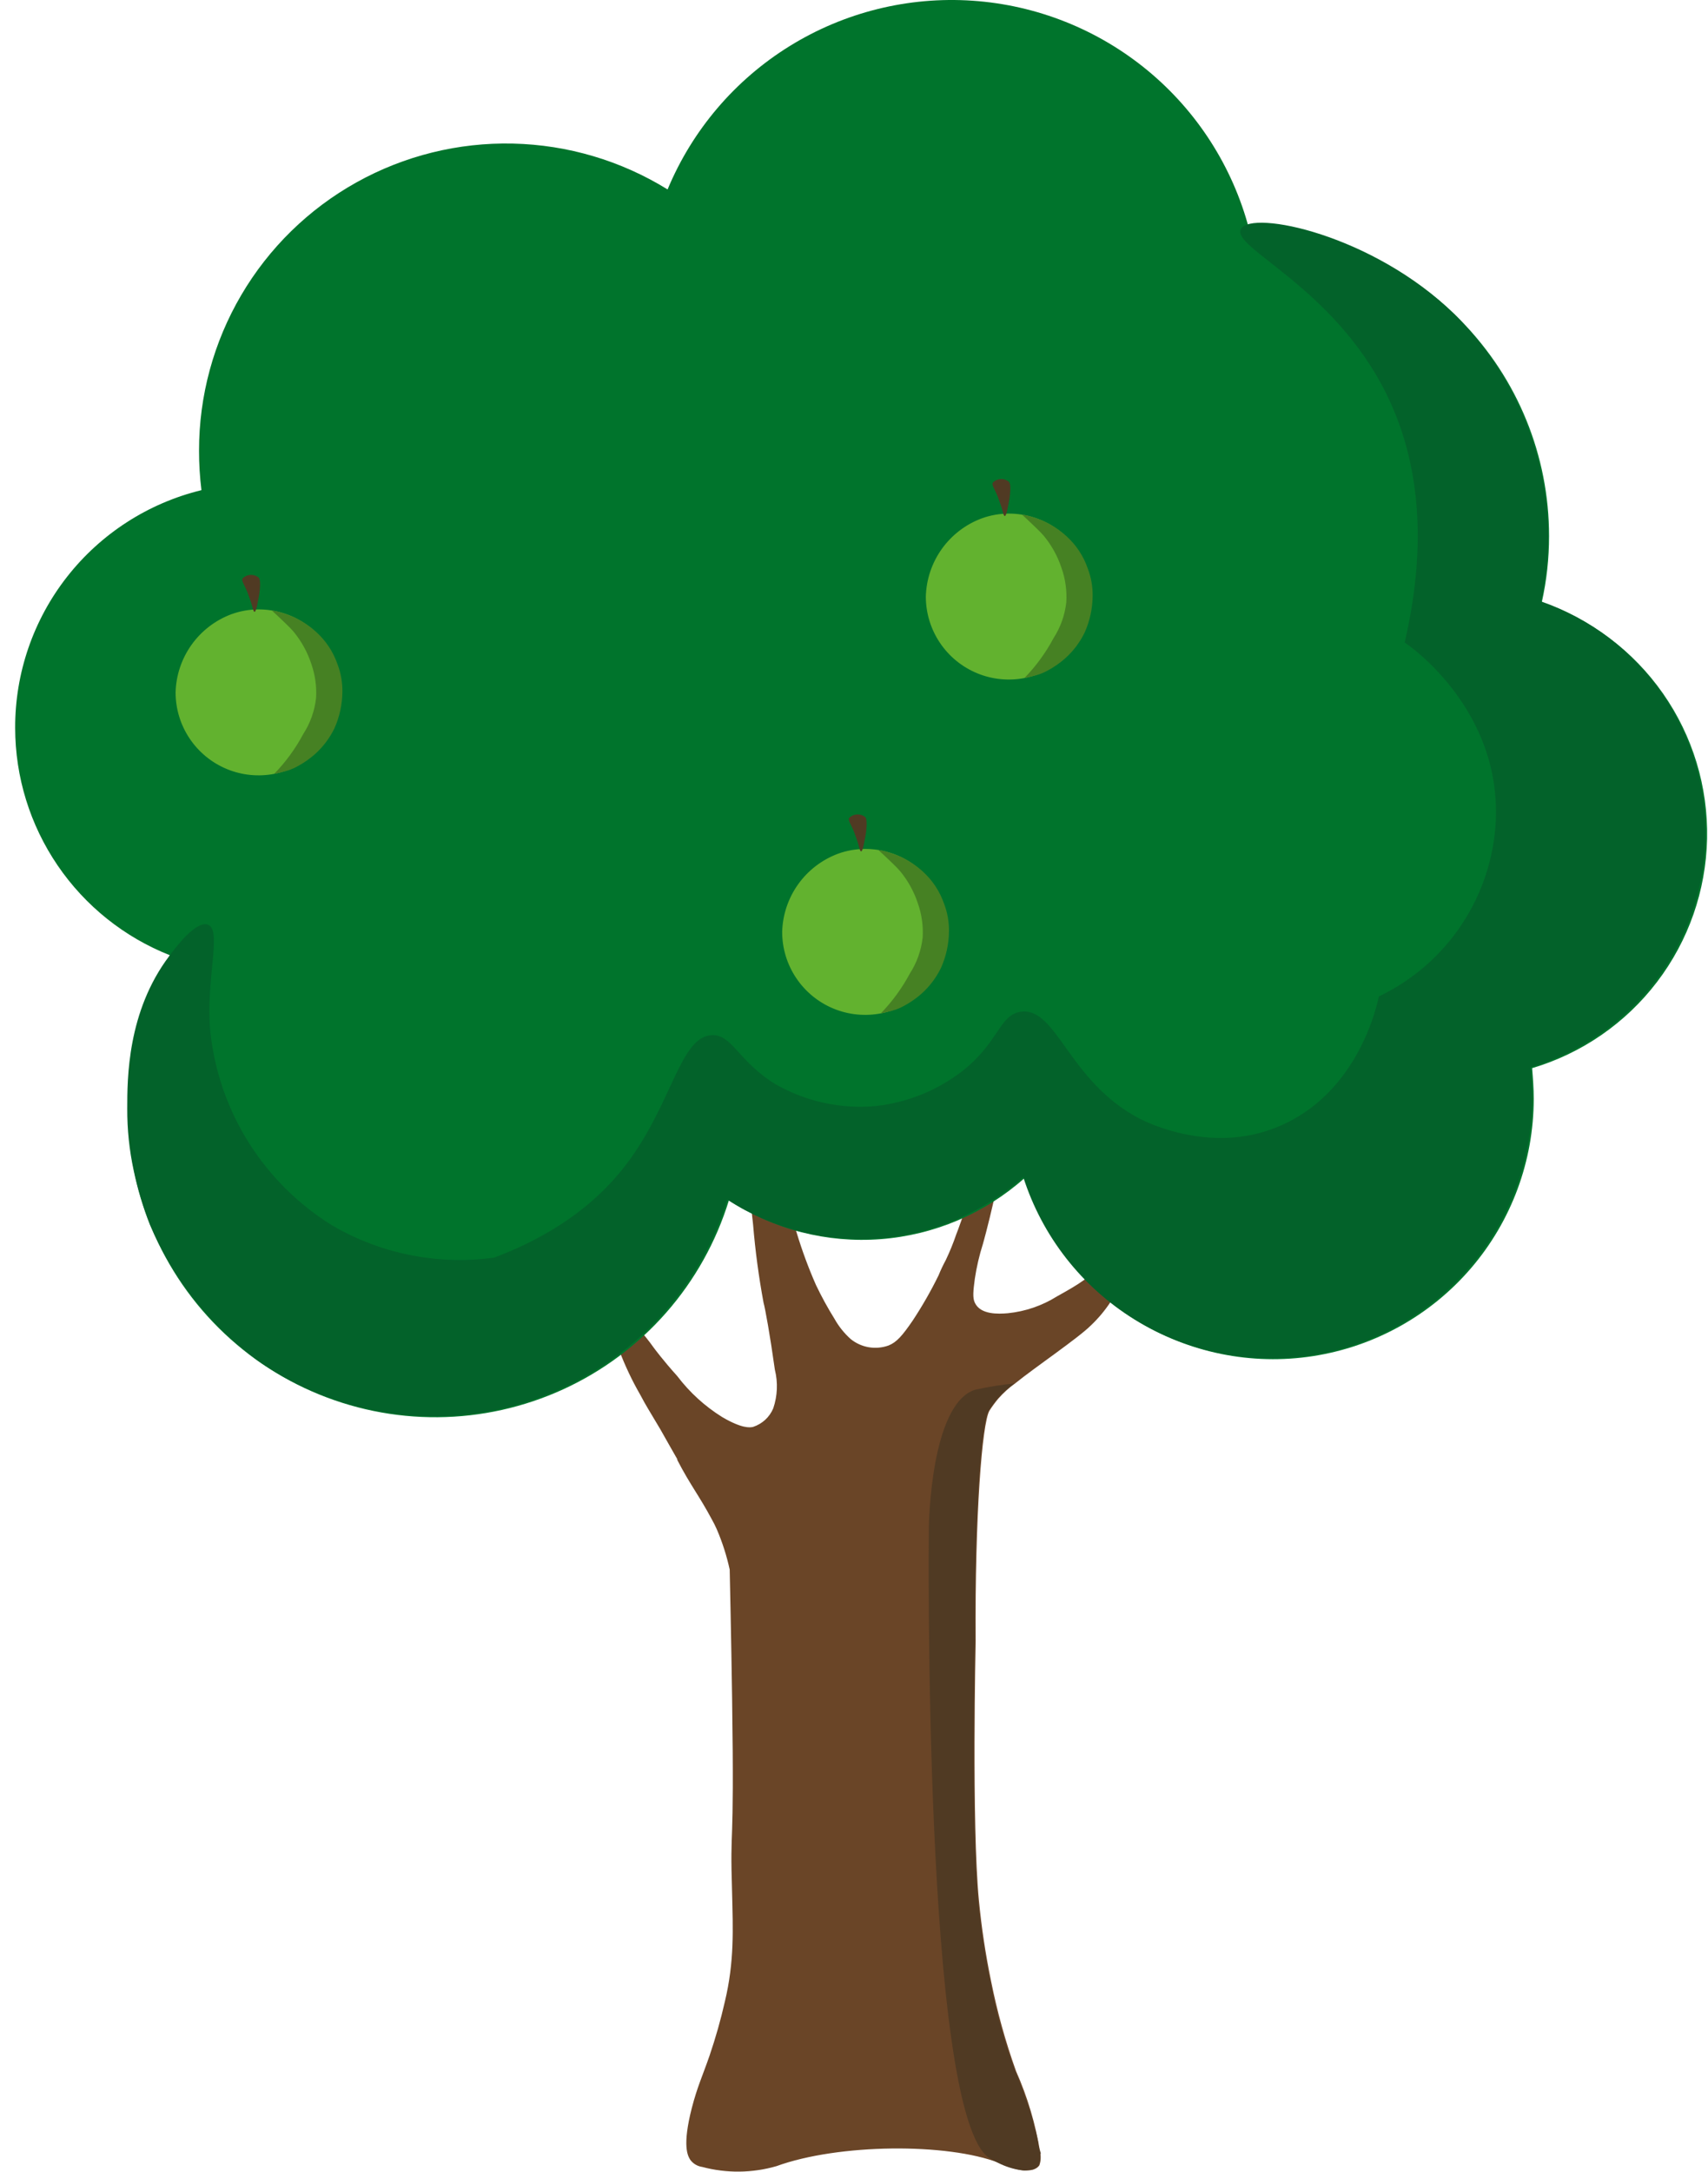 <svg width="107" height="136" viewBox="0 0 107 136" fill="none" xmlns="http://www.w3.org/2000/svg">
<path d="M65.164 134.793C64.88 133.036 64.371 131.322 63.648 129.694C62.988 127.851 62.464 125.961 62.082 124.04C61.739 122.372 61.486 120.687 61.324 118.992C60.869 114.246 61.122 102.837 61.122 102.786C61.071 94.86 61.526 89.156 61.981 88.348C62.149 88.084 62.335 87.831 62.536 87.591C62.852 87.231 63.208 86.91 63.597 86.631C64.911 85.571 67.538 83.804 68.347 82.996C69.266 82.124 69.974 81.053 70.418 79.867C71.327 77.544 71.075 74.97 70.822 74.919C70.569 74.869 70.569 77.14 69.054 79.059C68.347 79.968 67.589 80.422 66.225 81.179C65.293 81.765 64.238 82.127 63.143 82.239C62.536 82.29 61.425 82.34 61.071 81.583C60.92 81.28 60.97 80.826 61.071 80.069C61.182 79.333 61.351 78.607 61.577 77.898C61.577 77.898 61.88 76.838 62.284 75.07C62.597 73.628 62.75 72.155 62.739 70.678C62.789 68.154 62.587 65.478 62.334 65.478C62.183 65.478 62.132 66.589 61.678 69.719C61.223 73.051 61.071 73.859 60.768 74.818C60.465 75.777 59.96 77.191 59.909 77.292C59.721 77.842 59.502 78.382 59.252 78.907C59.083 79.218 58.931 79.538 58.798 79.867C58.32 80.842 57.78 81.787 57.181 82.694C56.524 83.653 56.171 84.057 55.665 84.259C55.268 84.402 54.841 84.439 54.425 84.369C54.009 84.298 53.618 84.121 53.291 83.855C52.887 83.493 52.545 83.066 52.28 82.593C51.853 81.908 51.466 81.2 51.118 80.472C50.648 79.404 50.243 78.308 49.906 77.191C49.69 76.513 49.521 75.822 49.401 75.121C49.35 74.717 49.249 74.263 49.097 72.546C48.895 70.275 48.946 69.871 48.744 69.77C48.34 69.618 47.531 70.83 47.127 72.193C46.925 72.9 46.824 73.707 47.178 76.686C47.314 78.328 47.533 79.963 47.834 81.583C47.935 81.936 48.239 83.602 48.542 85.773C48.742 86.574 48.707 87.415 48.441 88.196C48.326 88.469 48.154 88.715 47.936 88.915C47.718 89.115 47.459 89.266 47.178 89.358C46.976 89.408 46.47 89.459 45.258 88.752C44.165 88.074 43.206 87.201 42.429 86.177C41.519 85.167 40.964 84.41 40.964 84.41C40.652 83.97 40.314 83.549 39.953 83.148C39.549 82.744 38.69 81.835 38.387 82.088C38.033 82.391 38.639 84.006 38.791 84.562C39.154 85.521 39.593 86.449 40.105 87.338C40.509 88.096 40.559 88.146 41.368 89.509C41.873 90.418 42.176 90.923 42.429 91.377V91.427C43.237 92.992 43.793 93.649 44.601 95.163C44.712 95.36 44.813 95.562 44.904 95.769C45.254 96.583 45.525 97.428 45.713 98.293C45.713 98.293 45.814 102.837 45.864 106.371C46.016 116.72 45.713 113.741 45.864 118.588C45.915 120.759 46.016 122.829 45.409 125.353C45.149 126.496 44.828 127.625 44.45 128.735C43.995 130.048 43.692 130.654 43.338 132.017C42.732 134.39 43.085 134.995 43.237 135.248C43.326 135.371 43.439 135.474 43.569 135.552C43.7 135.63 43.844 135.681 43.995 135.702C45.52 136.109 47.127 136.091 48.643 135.652C52.533 134.238 59.353 134.188 62.587 135.45C63.042 135.652 64.608 136.308 65.113 135.601C65.202 135.341 65.219 135.062 65.164 134.793Z" fill="#6A4527"/>
<path d="M0.95 45.588C0.939 42.157 2.085 38.822 4.202 36.12C6.319 33.419 9.284 31.508 12.62 30.695C12.518 29.874 12.467 29.048 12.469 28.221C12.466 24.796 13.378 21.433 15.113 18.479C16.847 15.525 19.34 13.088 22.333 11.42C25.327 9.752 28.712 8.913 32.138 8.992C35.565 9.07 38.908 10.062 41.822 11.864C43.369 8.146 46.044 5.005 49.471 2.885C52.897 0.765 56.903 -0.229 60.923 0.044C64.944 0.317 68.778 1.843 71.886 4.407C74.994 6.971 77.219 10.444 78.249 14.338C83.275 14.457 88.055 16.535 91.567 20.13C95.079 23.724 97.044 28.549 97.043 33.572C97.044 34.965 96.892 36.353 96.588 37.712C99.662 38.766 102.321 40.769 104.182 43.431C106.043 46.093 107.009 49.277 106.942 52.523C106.875 55.77 105.777 58.911 103.807 61.493C101.837 64.076 99.097 65.966 95.982 66.892C96.032 67.498 96.083 68.154 96.083 68.811C96.081 72.702 94.688 76.465 92.153 79.419C89.619 82.374 86.111 84.326 82.263 84.924C78.415 85.521 74.48 84.724 71.168 82.676C67.856 80.629 65.386 77.466 64.203 73.758C61.697 75.995 58.523 77.345 55.172 77.6C51.821 77.856 48.479 77.002 45.662 75.171C44.865 77.764 43.528 80.158 41.739 82.198C39.95 84.237 37.75 85.875 35.283 87.005C32.815 88.134 30.137 88.73 27.423 88.752C24.709 88.774 22.022 88.222 19.536 87.132C17.051 86.043 14.824 84.441 13.003 82.431C11.181 80.421 9.805 78.048 8.966 75.469C8.127 72.89 7.843 70.163 8.133 67.467C8.424 64.77 9.281 62.166 10.65 59.824C7.792 58.696 5.339 56.735 3.609 54.196C1.88 51.658 0.953 48.659 0.95 45.588Z" fill="#00742C"/>
<path d="M10.599 59.875C11.054 59.269 12.267 57.653 13.024 57.906C13.934 58.259 12.873 61.238 13.176 64.62C13.441 67.087 14.265 69.461 15.587 71.56C16.91 73.66 18.694 75.43 20.805 76.737C23.867 78.529 27.444 79.24 30.96 78.756C33.637 77.746 36.871 76.03 39.245 72.9C42.125 69.113 42.58 64.923 44.601 64.822C45.864 64.772 46.268 66.488 48.592 67.902C50.491 68.988 52.678 69.464 54.857 69.265C56.824 69.05 58.694 68.299 60.263 67.094C62.587 65.277 62.587 63.56 63.951 63.358C66.224 63.055 66.931 67.75 71.428 70.073C71.832 70.275 75.874 72.294 80.017 70.577C85.12 68.508 86.281 62.853 86.382 62.399C88.484 61.396 90.274 59.843 91.564 57.905C92.853 55.968 93.594 53.718 93.708 51.393C94.011 44.376 88.302 40.438 87.999 40.236C89.06 35.642 89.464 29.938 86.837 24.637C83.503 17.922 77.086 15.499 77.743 14.338C78.4 13.126 86.029 14.691 91.132 19.689C94.824 23.354 96.929 28.322 96.992 33.522C96.981 34.914 96.829 36.301 96.537 37.662C99.603 38.727 102.253 40.736 104.104 43.401C105.955 46.065 106.913 49.248 106.84 52.491C106.767 55.733 105.667 58.87 103.698 61.448C101.728 64.027 98.992 65.915 95.881 66.842C95.931 67.447 95.982 68.104 95.982 68.76C95.98 72.651 94.587 76.414 92.052 79.369C89.518 82.324 86.01 84.276 82.162 84.873C78.314 85.471 74.379 84.673 71.067 82.626C67.755 80.578 65.285 77.415 64.102 73.707C61.596 75.944 58.422 77.294 55.071 77.55C51.72 77.805 48.378 76.952 45.561 75.121C44.671 78.017 43.108 80.662 41 82.84C38.892 85.017 36.299 86.666 33.431 87.65C30.564 88.635 27.504 88.928 24.502 88.505C21.5 88.082 18.64 86.956 16.157 85.218C13.172 83.036 10.832 80.088 9.387 76.686C8.956 75.589 8.618 74.457 8.376 73.304C8.1 72.026 7.965 70.723 7.972 69.416C7.972 67.548 7.972 63.358 10.599 59.875Z" fill="#03622A"/>
<path d="M65.163 134.743C65.163 134.692 65.163 134.692 65.113 134.591C65.11 134.521 65.093 134.452 65.062 134.389C65.032 134.117 64.981 133.847 64.911 133.582C64.828 133.334 64.76 133.081 64.709 132.824C64.587 132.344 64.435 131.872 64.254 131.411C63.951 130.502 63.648 129.795 63.597 129.694C62.916 127.857 62.392 125.966 62.031 124.04C61.688 122.372 61.435 120.687 61.273 118.992C60.818 114.246 61.071 102.837 61.071 102.786C61.02 94.86 61.475 89.156 61.93 88.348C62.098 88.083 62.284 87.83 62.486 87.591C62.801 87.231 63.157 86.91 63.547 86.631H63.597C62.747 86.713 61.904 86.848 61.071 87.035C58.292 87.944 58.191 95.517 58.191 95.618C58.191 95.618 57.787 132.421 61.98 135.147C62.233 135.298 62.536 135.45 62.536 135.45C62.98 135.675 63.458 135.829 63.951 135.904C64.101 135.934 64.255 135.934 64.405 135.904C64.508 135.902 64.611 135.885 64.709 135.853C64.747 135.848 64.782 135.83 64.81 135.803C64.837 135.776 64.872 135.758 64.911 135.753C64.961 135.702 65.012 135.702 65.062 135.601C65.066 135.562 65.084 135.526 65.113 135.5C65.157 135.353 65.174 135.199 65.163 135.046V134.894C65.214 134.894 65.214 134.844 65.163 134.743Z" fill="#503A23"/>
<path d="M49 58.359C49 59.387 49.305 60.392 49.877 61.246C50.448 62.1 51.26 62.766 52.21 63.16C53.16 63.553 54.206 63.656 55.215 63.455C56.223 63.255 57.15 62.76 57.877 62.033C58.604 61.307 59.099 60.381 59.3 59.373C59.501 58.365 59.398 57.32 59.004 56.371C58.611 55.422 57.944 54.61 57.089 54.039C56.234 53.468 55.229 53.163 54.2 53.163C53.62 53.164 53.045 53.265 52.5 53.463C51.495 53.838 50.624 54.504 50.001 55.376C49.377 56.249 49.029 57.288 49 58.359Z" fill="#62B22F"/>
<path d="M55.175 63.464C55.287 63.442 55.377 63.421 55.441 63.406C55.513 63.389 55.528 63.384 55.668 63.349L55.866 63.299C55.928 63.283 56.011 63.26 56.108 63.227C56.108 63.227 56.252 63.176 56.4 63.11C56.889 62.874 57.343 62.572 57.75 62.211C58.249 61.76 58.656 61.217 58.95 60.612C59.274 59.889 59.444 59.107 59.45 58.314C59.457 57.734 59.355 57.158 59.15 56.616C58.883 55.829 58.418 55.125 57.8 54.569C57.369 54.179 56.88 53.859 56.35 53.62C56.072 53.506 55.788 53.406 55.5 53.321C55.428 53.301 55.348 53.282 55.268 53.266C55.187 53.25 55.101 53.238 55.027 53.229C55.128 53.323 55.282 53.462 55.463 53.633C55.771 53.926 56.204 54.331 56.4 54.569C56.887 55.162 57.26 55.84 57.5 56.568C57.743 57.257 57.845 57.987 57.8 58.716C57.711 59.517 57.437 60.287 57 60.964C56.512 61.879 55.898 62.721 55.175 63.464Z" fill="#468123"/>
<path d="M54.2 51.165C54.056 51.05 53.875 50.992 53.691 51.001C53.506 51.01 53.332 51.087 53.2 51.216C53.099 51.415 53.352 51.615 53.6 52.365C53.85 53.014 53.85 53.314 53.95 53.314C54.05 53.314 54.152 52.714 54.25 52.165C54.35 51.365 54.25 51.215 54.2 51.165Z" fill="#503A23"/>
<path d="M11 43.359C11 44.387 11.305 45.392 11.877 46.246C12.448 47.1 13.26 47.766 14.21 48.16C15.16 48.553 16.206 48.656 17.215 48.455C18.223 48.255 19.15 47.76 19.877 47.033C20.604 46.307 21.099 45.381 21.3 44.373C21.501 43.365 21.398 42.32 21.004 41.371C20.61 40.422 19.944 39.61 19.089 39.039C18.234 38.468 17.229 38.163 16.2 38.163C15.62 38.164 15.045 38.265 14.5 38.463C13.495 38.838 12.624 39.504 12.001 40.376C11.377 41.249 11.029 42.288 11 43.359Z" fill="#62B22F"/>
<path d="M17.175 48.464C17.287 48.442 17.377 48.421 17.441 48.406C17.513 48.389 17.528 48.384 17.668 48.349L17.866 48.299C17.928 48.283 18.011 48.26 18.108 48.227C18.108 48.227 18.252 48.176 18.4 48.11C18.889 47.874 19.343 47.572 19.75 47.211C20.249 46.76 20.656 46.217 20.95 45.612C21.274 44.889 21.444 44.107 21.45 43.314C21.457 42.734 21.355 42.158 21.15 41.616C20.883 40.829 20.418 40.125 19.8 39.569C19.369 39.179 18.88 38.859 18.35 38.62C18.072 38.506 17.788 38.406 17.5 38.321C17.428 38.301 17.348 38.282 17.268 38.266C17.187 38.25 17.101 38.238 17.027 38.229C17.128 38.323 17.282 38.462 17.463 38.633C17.771 38.926 18.204 39.331 18.4 39.569C18.887 40.162 19.26 40.84 19.5 41.568C19.743 42.257 19.845 42.987 19.8 43.716C19.711 44.517 19.437 45.287 19 45.964C18.512 46.879 17.898 47.721 17.175 48.464Z" fill="#468123"/>
<path d="M16.2 36.165C16.056 36.05 15.875 35.992 15.691 36.001C15.506 36.01 15.332 36.087 15.2 36.216C15.099 36.415 15.352 36.615 15.6 37.365C15.85 38.014 15.85 38.314 15.95 38.314C16.05 38.314 16.152 37.714 16.25 37.165C16.35 36.365 16.25 36.215 16.2 36.165Z" fill="#503A23"/>
<path d="M58 37.359C58 38.387 58.305 39.392 58.877 40.246C59.448 41.1 60.26 41.766 61.21 42.16C62.16 42.553 63.206 42.656 64.215 42.455C65.223 42.255 66.15 41.76 66.877 41.033C67.604 40.307 68.099 39.381 68.3 38.373C68.501 37.365 68.398 36.32 68.004 35.371C67.611 34.422 66.944 33.61 66.089 33.039C65.234 32.468 64.229 32.163 63.2 32.163C62.62 32.164 62.045 32.265 61.5 32.463C60.495 32.838 59.624 33.504 59.001 34.376C58.377 35.249 58.029 36.288 58 37.359Z" fill="#62B22F"/>
<path d="M64.175 42.464C64.287 42.442 64.377 42.421 64.441 42.406C64.513 42.389 64.528 42.384 64.668 42.349L64.866 42.299C64.928 42.283 65.011 42.26 65.108 42.227C65.108 42.227 65.252 42.176 65.4 42.11C65.889 41.874 66.343 41.572 66.75 41.211C67.249 40.76 67.656 40.217 67.95 39.612C68.274 38.889 68.444 38.107 68.45 37.314C68.457 36.734 68.355 36.158 68.15 35.616C67.883 34.829 67.418 34.125 66.8 33.569C66.369 33.179 65.88 32.859 65.35 32.62C65.072 32.506 64.788 32.406 64.5 32.321C64.428 32.301 64.348 32.282 64.268 32.266C64.187 32.25 64.101 32.238 64.027 32.229C64.128 32.323 64.282 32.462 64.463 32.633C64.771 32.926 65.204 33.331 65.4 33.569C65.887 34.162 66.26 34.84 66.5 35.568C66.743 36.257 66.845 36.987 66.8 37.716C66.711 38.517 66.437 39.287 66 39.964C65.512 40.879 64.898 41.721 64.175 42.464Z" fill="#468123"/>
<path d="M63.2 30.165C63.056 30.05 62.875 29.992 62.691 30.001C62.506 30.01 62.332 30.087 62.2 30.216C62.099 30.415 62.352 30.615 62.6 31.365C62.85 32.014 62.85 32.314 62.95 32.314C63.05 32.314 63.152 31.714 63.25 31.165C63.35 30.365 63.25 30.215 63.2 30.165Z" fill="#503A23"/>
</svg>
